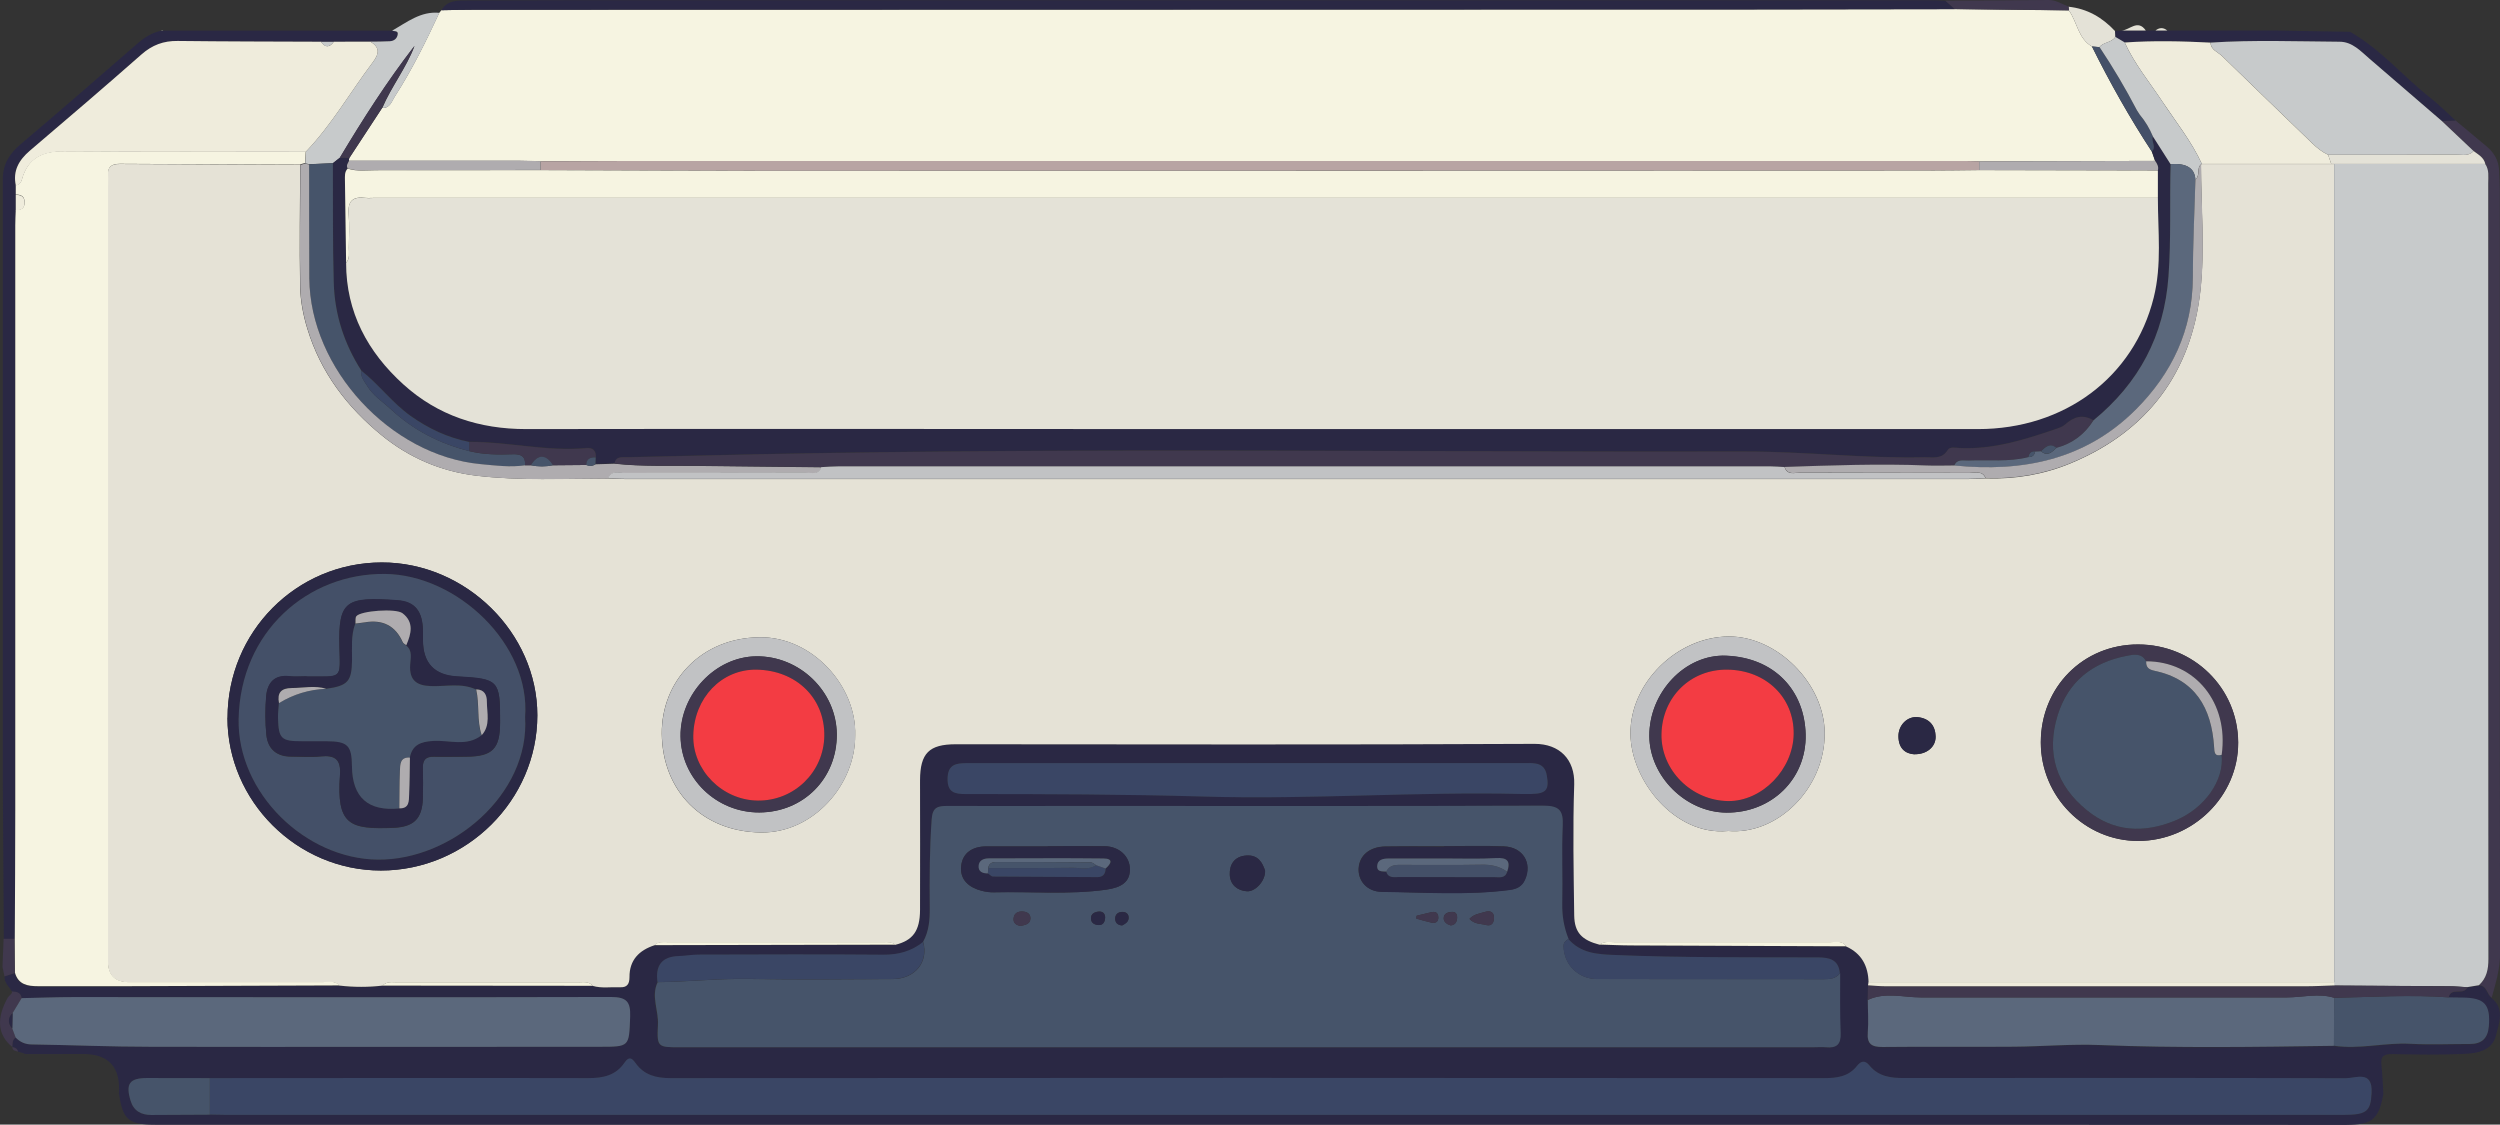 <?xml version="1.0" encoding="UTF-8"?>
<svg id="Calque_2" data-name="Calque 2" xmlns="http://www.w3.org/2000/svg" viewBox="0 0 257 115.61">
  <rect x="0" y="0" width="257" height="115.61" fill="#333333" stroke="none"/>
  <g id="Calque_1-2" data-name="Calque 1">
    <g>
      <path d="m45.16,1.32c.07-.09.14-.18.21-.27,1.16-.02,2.32-.05,3.49-.05,43.82-.01,87.64-.02,131.46-.03,6.87,0,13.74-.02,20.61-.03,3.92.04,7.83.09,11.75.13.86,1.19.94,2.88,2.37,3.71,1.85,3.72,3.88,7.33,6.16,10.81.11.32.22.63.33.95-6.03.02-12.06.04-18.09.05-.48-.01-.95-.04-1.43-.04-45.81,0-91.62,0-137.43,0-3.01,0-6.03.03-9.04.04-.73-.02-1.47-.06-2.2-.06-5.82,0-11.65,0-17.47,0-.02-.1,0-.2.03-.29,1.12-1.71,2.25-3.42,3.37-5.14.82.03.97-.67,1.3-1.18,1.77-2.74,3.2-5.65,4.57-8.6Z" style="fill: #f6f4e1; stroke-width: 0px;"/>
      <path d="m2.52,108.31c-.23-.07-.45-.14-.68-.21-.06-.32-.3-.41-.58-.47,0,0,0,0,0,0,.03-.35-.02-.73.34-.96.46.47.98.7,1.68.71,4.06.05,8.13.23,12.19.24,15.38.03,30.76,0,46.14,0,3.13,0,3.05,0,3.16-3.07.06-1.58-.36-2.06-2-2.05-18.39.05-36.78.01-55.18.01-1.79,0-3.59.07-5.38.11-.07-.58-.49-.67-.97-.68-.3-.5-.8-.9-.78-1.55.35-.12.71-.23,1.06-.35.34,1.23,1.32,1.38,2.37,1.38,3.06,0,6.12.01,9.18,0,7.28-.02,14.56-.06,21.85-.08,1.47.17,2.95.17,4.42,0,7.2,0,14.39.01,21.59.02.92.27,1.86.09,2.79.14.73.03,1-.32.99-1.04-.01-1.76.98-2.77,2.58-3.28,8.25-.02,16.49-.03,24.74-.05,1.8-.45,2.53-1.41,2.55-3.59.03-4.44,0-8.88,0-13.33,0-2.78.92-3.71,3.68-3.7,19.83,0,39.66.06,59.49-.04,2.57-.01,4.16,1.6,4.08,4.16-.15,4.49-.05,8.99,0,13.48.02,1.76.77,2.54,2.61,3.01,1.11.03,2.22.08,3.32.09,7.34.04,14.69.06,22.03.09,1.59.72,2.27,2.01,2.3,3.7-.02.11-.04.22-.06.33-.01.5-.02.99-.03,1.49,0,1.11.09,2.22,0,3.32-.1,1.21.39,1.53,1.54,1.52,4.49-.06,8.98,0,13.46-.03,2.95-.02,5.91-.29,8.85-.17,8.02.33,16.04.2,24.06.08,2.63.4,5.22-.34,7.85-.2,2.04.11,4.1.01,6.15.02,1.21,0,1.83-.6,1.93-1.8.19-2.26-.42-2.95-2.7-2.97-.47,0-.95-.01-1.42-.02.2-1.14,1.57-.17,1.91-1.06.41-.07.81-.14,1.22-.2.8.05.8.92,1.29,1.29,1.37,1.12.76,2.57.45,3.82-.4,1.64-1.96,1.86-3.34,1.92-2.42.11-4.84.07-7.26.02-.86-.02-1.29.15-1.18,1.11.11.99.14,1.99.2,2.99-.49,2.62-1.12,3.15-3.81,3.18-.95.01-1.9,0-2.86,0-19.99,0-39.98-.02-59.97-.02-54.1,0-108.21,0-162.31,0-2.88,0-3.44-.5-3.83-3.24q.25-4.03-3.68-4.03c-1.89,0-3.78,0-5.67.01-.11,0-.23-.02-.34-.02Zm19.05,2.52c-2.16,0-4.32-.02-6.47-.01-1.79,0-2.2.59-1.68,2.32.32,1.07,1.09,1.49,2.15,1.48,2-.01,4-.02,6-.03.58.01,1.16.03,1.75.03,58.98,0,117.97,0,176.95,0,13.54,0,27.08,0,40.63,0,2.43,0,2.82-.37,2.91-2.28.12-2.35-1.62-1.48-2.65-1.49-15.13-.05-30.26-.04-45.39-.02-1.37,0-2.65-.15-3.58-1.29-.45-.56-.87-.49-1.28.04-.88,1.12-2.07,1.26-3.41,1.26-39.52-.02-79.03-.02-118.55,0-1.49,0-2.72-.3-3.6-1.54-.4-.56-.7-.71-1.15-.04-.9,1.32-2.2,1.58-3.74,1.58-12.96-.04-25.92-.01-38.88,0Zm167.58-10.78c-.13-1.41-1.1-1.62-2.26-1.63-6.97-.02-13.95.05-20.92-.25-1.81-.08-3.46-.19-4.73-1.64-.48-1.19-.68-2.41-.65-3.7.06-2.64-.07-5.29.05-7.93.07-1.57-.33-2.07-2-2.07-16.03.06-32.05.03-48.08.03-4.39,0-8.78.02-13.17,0-.97,0-1.53.11-1.62,1.33-.22,3.05-.22,6.09-.2,9.14.01,1.23-.08,2.41-.69,3.51-1.2.97-2.54,1.33-4.1,1.32-6.33-.06-12.65-.03-18.98-.01-.68,0-1.36.13-2.04.15-1.78.05-2.41,1-2.19,2.68-.7,1.46.1,2.91.03,4.37-.12,2.32-.03,2.32,2.28,2.32,38.8,0,77.59,0,116.39,0,.48,0,.96-.04,1.43,0,1.08.1,1.52-.31,1.48-1.44-.08-2.06-.04-4.12-.05-6.18Zm-60.87-21.61c-9.62,0-19.24,0-28.86,0-1.08,0-1.98.09-2.01,1.57-.03,1.45.72,1.61,1.89,1.61,8.18,0,16.36.01,24.55.26,10.82.32,21.64-.52,32.47-.27.37,0,.74,0,1.11,0,1.52-.02,1.85-.43,1.58-1.92-.23-1.3-1.21-1.26-2.19-1.26-9.51,0-19.03,0-28.54,0Z" style="fill: #2a2844; stroke-width: 0px;"/>
      <path d="m16.8,3.15c.86,0,1.72,0,2.58,0,3.8,0,7.59,0,11.39,0,.54,0,1.09,0,1.63,0,1.68,0,3.36,0,5.04,0,.96,0,1.91,0,2.87,0,.21.09.6,0,.58.34-.04.45-.36.73-.83.75-.66.03-1.32.03-1.99.04-1.26,0-2.51,0-3.77.01-.44,0-.87,0-1.31,0-4.91-.02-9.82-.01-14.73-.08-1.46-.02-2.63.42-3.73,1.39-3.79,3.33-7.63,6.62-11.47,9.89-1.14.97-1.77,2.07-1.44,3.59,0,.32,0,.63,0,.95,0,.53,0,1.06,0,1.59-.02.53-.05,1.06-.05,1.58,0,20.05,0,40.1,0,60.15,0,4.39-.03,8.78-.05,13.17-.38,0-.76,0-1.13,0-.03-5.39-.07-10.77-.1-16.16,0-11.23,0-22.45,0-33.68,0-.52,0-1.04,0-1.56,0-1.81,0-3.62,0-5.43,0-7.08,0-14.15,0-21.23-.02-1.53.66-2.65,1.84-3.64,4.06-3.43,8.06-6.93,12.08-10.41.69-.6,1.44-1.05,2.34-1.25,0,0,.14.03.14.03,0,0,.13-.04.13-.04Z" style="fill: #2a2844; stroke-width: 0px;"/>
      <path d="m200.94.94c-6.87.01-13.74.03-20.61.03-43.82.01-87.64.02-131.46.03-1.16,0-2.32.03-3.49.05.65-1.1,1.76-.99,2.78-1,6.35-.03,12.69-.03,19.04-.03,43.73,0,87.47,0,131.2.01.53,0,1.06.03,1.58.05.32.29.64.57.96.86Z" style="fill: #2a2844; stroke-width: 0px;"/>
      <path d="m256.14,102.56c-.49-.37-.48-1.23-1.29-1.29.81-.73.98-1.65.98-2.71-.02-26.57-.02-53.14-.02-79.72,0-.68.11-1.38-.31-2-.15-.67-.73-.96-1.21-1.33-1.09-1.03-2.17-2.05-3.26-3.08.46-.02.93-.03,1.39-.05,1.09.91,2.19,1.81,3.27,2.73.76.65,1.19,1.46,1.22,2.48.02.63.07,1.27.07,1.9,0,26.17-.02,52.34.03,78.51,0,1.62-.45,3.06-.86,4.55Z" style="fill: #40384e; stroke-width: 0px;"/>
      <path d="m38.07,4.28c.66-.01,1.32,0,1.99-.04.47-.02.79-.3.83-.75.03-.34-.36-.26-.58-.34,1.53-.86,2.94-2.02,4.86-1.83-1.37,2.95-2.81,5.86-4.57,8.6-.33.52-.48,1.21-1.3,1.18.94-2.21,2.46-4.1,3.32-6.38-2.83,3.66-5.31,7.54-7.68,11.5-.23.18-.47.37-.7.55-.82.04-1.63.07-2.45.11l-.41-.09c.02-.4.05-.8.07-1.2,2.67-2.79,4.58-6.15,6.89-9.21.67-.88.7-1.51-.26-2.1Z" style="fill: #c7cacb; stroke-width: 0px;"/>
      <path d="m252.41,12.39c-.46.02-.93.03-1.39.05-2.47-2.13-4.95-4.26-7.42-6.39-.92-.79-1.79-1.75-3.09-1.76-4.42-.03-8.85-.21-13.27.09-2.94-.15-5.88-.22-8.82-.01-.32-.19-.64-.38-.96-.57l-.03-.61c.22-.02.44-.03.66-.05.84,0,1.67,0,2.51,0,.33,0,.66,0,.99,0,.41,0,.82,0,1.22,0,.44,0,.88,0,1.32,0,2.63,0,5.26,0,7.89,0,.65,0,1.3,0,1.95,0,2.54.04,5.07.08,7.61.13,3.16,1.78,5.46,4.59,8.27,6.8.91.71,1.72,1.54,2.58,2.32Z" style="fill: #2a2844; stroke-width: 0px;"/>
      <path d="m217.42,3.19c.01.2.02.41.03.61-.38.61-1.21.51-1.63,1.05-.26-.02-.52-.05-.77-.07-1.43-.82-1.51-2.52-2.37-3.71-.01-.13-.02-.26-.04-.38,1.92.2,3.48,1.1,4.78,2.5Z" style="fill: #e4e2d7; stroke-width: 0px;"/>
      <path d="m212.65.68c.01.13.02.26.04.38-3.92-.04-7.83-.09-11.75-.13-.32-.29-.64-.57-.96-.86,3.53-.02,7.07-.02,10.6-.07.8-.01,1.39.43,2.07.68Z" style="fill: #40384e; stroke-width: 0px;"/>
      <path d="m1.25,101.93c.47.01.9.1.97.68-.31.51-.62,1.03-.93,1.54-.5.52-.49,1.05-.03,1.58.12.31.24.63.35.94-.37.23-.31.61-.34.96-1.52-1.23-1.67-2.94-.46-5.1.15-.16.3-.31.44-.47,0,0-.05-.07-.05-.07l.06-.07Z" style="fill: #40384e; stroke-width: 0px;"/>
      <path d="m.26,99.37c.04-.95.08-1.91.11-2.86.38,0,.76,0,1.13,0,0,1.17.01,2.34.02,3.51-.35.12-.71.23-1.06.35-.07-.33-.14-.67-.21-1Z" style="fill: #40384e; stroke-width: 0px;"/>
      <path d="m220.59,3.14c-.84,0-1.67,0-2.51,0,.84-.02,1.67-1.22,2.51,0Z" style="fill: #e4e2d7; stroke-width: 0px;"/>
      <path d="m222.8,3.14c-.41,0-.82,0-1.22,0,.41-.33.82-.33,1.22,0Z" style="fill: #e4e2d7; stroke-width: 0px;"/>
      <path d="m1.27,107.64c.27.05.52.15.58.47-.24-.1-.58-.07-.58-.47Z" style="fill: #40384e; stroke-width: 0px;"/>
      <path d="m16.8,3.15s-.13.04-.13.04c0,0-.14-.03-.14-.03.09,0,.18,0,.27-.01Z" style="fill: #c7cacb; stroke-width: 0px;"/>
      <path d="m1.25,102.06c-.15.16-.3.31-.44.47.15-.16.3-.31.44-.47Z" style="fill: #2a2844; stroke-width: 0px;"/>
      <path d="m2.52,108.31c.11,0,.23.02.34.02-.11,0-.23-.02-.34-.02Z" style="fill: #b8a4a3; stroke-width: 0px;"/>
      <path d="m34.22,16.77c.23-.18.47-.37.7-.55.33,0,.66,0,.99.01-.04.1-.05.19-.03.29-.11.26-.34.49-.15.8-.33.34-.29.78-.28,1.19.03,2.83.08,5.66.12,8.49,0,5.08,2.23,9.17,5.88,12.49,3.55,3.22,7.82,4.61,12.63,4.6,22.79-.03,45.58,0,68.36,0,26.96,0,53.93,0,80.89,0,8.88,0,16.02-5.32,18.06-13.51.84-3.38.42-6.83.43-10.26,0-.94,0-1.88,0-2.83.1-.38-.07-.69-.28-.98-.11-.32-.22-.63-.33-.95.51-.49-.11-1.05.11-1.55.6.95,1.21,1.89,1.81,2.84-.11,3.84.06,7.69-.22,11.54-.44,6.1-3.03,10.97-7.71,14.8-1.1-.66-2.03-.35-2.92.45-.26.24-.65.35-.99.47-3.2,1.09-6.41,2.1-9.86,1.93-.41-.02-.98-.16-1.2.21-.61,1-1.55.72-2.4.74-6.18.14-12.33-.6-18.49-.59-33.61.07-67.23-.41-100.84.27-4.69.09-9.39.21-14.08.32-.51.01-1.11-.11-1.24.64-.65.02-1.3.04-1.95.06,0-.24.02-.47.03-.71.03-.66-.29-1.01-.95-.94-4.05.38-8.03-.65-12.06-.64-2.2-.43-4.16-1.36-5.99-2.65-1.91-1.35-3.28-3.25-5.1-4.68-1.76-2.76-2.75-5.78-2.84-9.04-.11-4.1-.06-8.2-.09-12.3Z" style="fill: #2a2844; stroke-width: 0px;"/>
      <path d="m55.56,16.59c3.01-.01,6.03-.04,9.04-.04,45.81,0,91.62,0,137.43,0,.48,0,.95.02,1.43.04,0,.3,0,.59,0,.89-1.8.02-3.6.05-5.39.05-39.83,0-79.67.02-119.5.02-7.67,0-15.34-.05-23.01-.07,0-.29,0-.59,0-.88Z" style="fill: #b8a4a3; stroke-width: 0px;"/>
      <path d="m55.56,16.59c0,.29,0,.59,0,.88-5.62,0-11.23.02-16.85.01-.99,0-2,.15-2.97-.17-.19-.31.04-.54.15-.8,5.82,0,11.65,0,17.47,0,.73,0,1.47.04,2.2.06Z" style="fill: #afacaf; stroke-width: 0px;"/>
      <path d="m203.46,17.48c0-.3,0-.59,0-.89,6.03-.02,12.06-.04,18.09-.05.21.29.38.6.28.98-6.12-.01-12.25-.03-18.37-.04Z" style="fill: #afacaf; stroke-width: 0px;"/>
      <path d="m35.91,16.23c-.33,0-.66,0-.99-.01,2.37-3.96,4.85-7.85,7.68-11.5-.86,2.27-2.38,4.17-3.32,6.38-1.12,1.71-2.25,3.42-3.37,5.14Z" style="fill: #40384e; stroke-width: 0px;"/>
      <path d="m221.32,14.03c-.21.51.4,1.07-.11,1.55-2.28-3.47-4.31-7.09-6.16-10.81.26.02.52.05.77.07,1.4,2.09,2.68,4.25,3.84,6.49.1.15.2.3.29.45.57.68,1.03,1.43,1.36,2.25Z" style="fill: #445068; stroke-width: 0px;"/>
      <path d="m39.34,101.32c-1.47.17-2.95.17-4.42,0-.52-.53-1.19-.34-1.81-.34-6.61-.01-13.22,0-19.84,0q-2.18,0-2.18-2.14c0-26.55,0-53.11,0-79.66,0-.37.02-.74,0-1.11-.06-.88.33-1.22,1.21-1.21,6.19.04,12.38.05,18.56.08-.02,4.17-.09,8.34-.01,12.51.03,1.45.3,2.91.74,4.34,1.37,4.51,4.1,8.08,7.68,10.99,2.79,2.27,6.05,3.67,9.63,4.11,4.51.55,9.06.3,13.59.3.63.02,1.27.06,1.9.06,45.94,0,91.88,0,137.83,0,.63,0,1.27-.04,1.9-.07,3.04.1,6-.4,8.79-1.57,7.89-3.29,12.37-9.34,13.29-17.73.47-4.27.07-8.64.06-12.97l.08-.04c4.43,0,8.86,0,13.3,0,.1,0,.21,0,.31,0,0,28.04,0,56.08,0,84.13-15.95,0-31.91,0-47.86,0-.04-1.69-.71-2.98-2.3-3.7-.4-.62-1.03-.43-1.58-.43-7.42-.01-14.83,0-22.25,0-.52,0-1.06-.11-1.52.25-1.83-.48-2.58-1.25-2.61-3.01-.06-4.49-.15-8.99,0-13.48.08-2.56-1.51-4.17-4.08-4.16-19.83.1-39.66.05-59.49.04-2.75,0-3.67.92-3.68,3.7,0,4.44.02,8.88,0,13.33-.01,2.17-.74,3.14-2.55,3.59-.36-.3-.79-.26-1.21-.26-7.39,0-14.79,0-22.18,0-.47,0-.96-.08-1.35.3-1.6.52-2.59,1.53-2.58,3.28,0,.73-.26,1.08-.99,1.04-.93-.04-1.87.13-2.79-.14-.4-.49-.96-.36-1.47-.36-6.21,0-12.42,0-18.64,0-.51,0-1.07-.12-1.48.34Zm-15.96-27.53c0,8.57,7.15,15.69,15.77,15.7,8.8,0,16.09-7.23,16.09-15.96,0-8.48-7.37-15.72-16-15.71-8.78.01-15.84,7.12-15.85,15.97Zm64.53,1.78c.15-5.03-4.4-10.12-9.82-10.06-6.06.07-10.11,4.56-10.06,9.92.06,5.84,4.13,10.08,10.21,10.15,5.35.06,9.71-4.9,9.67-10.01Zm89.69,9.85c5.06.48,10-4.32,9.98-10.06-.02-5.08-4.89-9.96-9.87-9.93-5.32.03-10.15,4.79-10.1,10.01.05,4.83,4.59,10.49,9.99,9.99Zm32.19-9.1c0,5.57,4.52,10.14,10.02,10.13,5.63-.01,10.3-4.62,10.27-10.13-.03-5.6-4.58-10.06-10.28-10.07-5.64-.01-10.01,4.38-10.01,10.07Zm-12.98,1.22c1.28.02,2.19-.78,2.17-1.81-.02-1.16-.68-1.87-1.82-2-1.08-.12-2.01.82-2,1.95,0,1.22.68,1.81,1.65,1.87Z" style="fill: #e5e2d6; stroke-width: 0px;"/>
      <path d="m94.89,96.83c.61-1.1.7-2.27.69-3.51-.03-3.05-.02-6.09.2-9.14.09-1.22.65-1.33,1.62-1.33,4.39.02,8.78,0,13.17,0,16.03,0,32.05.03,48.08-.03,1.66,0,2.07.5,2,2.07-.12,2.64.01,5.29-.05,7.93-.03,1.3.17,2.51.65,3.7-.28.16-.52.35-.51.73.02,1.89,1.49,3.39,3.44,3.39,7.76.02,15.53,0,23.29.02.66,0,1.26-.05,1.7-.62,0,2.06-.03,4.12.05,6.18.04,1.13-.4,1.54-1.48,1.44-.47-.04-.95,0-1.43,0-38.8,0-77.59,0-116.39,0-2.31,0-2.4,0-2.28-2.32.08-1.47-.73-2.92-.03-4.37,3.16-.04,6.3-.39,9.46-.33,4.9.09,9.81.04,14.72.01,2.29-.01,3.69-1.77,3.12-3.81Zm53.55-9.84h0c-2.01,0-4.01-.01-6.02.02-1.62.02-2.68.92-2.76,2.24-.08,1.26.84,2.41,2.38,2.42,4.37.05,8.75.37,13.11-.19.74-.09,1.29-.33,1.61-1.06.77-1.71-.21-3.35-2.16-3.42-2.05-.08-4.12-.02-6.17-.02Zm-40.73,0v.02c-2.11,0-4.22,0-6.33,0-1.39,0-2.44.65-2.58,2.04-.14,1.4.82,2.2,2.13,2.53.4.1.83.17,1.25.15,3.84-.09,7.69.26,11.52-.27,1.63-.23,2.45-.83,2.45-2.09,0-1.32-1.09-2.36-2.59-2.38-1.95-.03-3.9,0-5.85,0Zm22.34,2.51c-.28-.83-.71-1.63-1.91-1.55-1.26.08-1.77.94-1.72,2.01.05.96.75,1.61,1.77,1.67.88.05,1.91-1.09,1.86-2.12Zm21.01,4.96c.52.57,1.15.48,1.69.63.62.17.86-.28.83-.82-.03-.58-.48-.67-.91-.53-.53.17-1.14.21-1.61.72Zm-46.14.73c.44-.11.98-.17,1.01-.76.02-.49-.36-.72-.83-.73-.46-.02-.83.18-.9.66-.07.51.24.75.72.83Zm40.71-1.06c-.01.1-.02.2-.04.3.52.14,1.04.3,1.57.42.43.09.72-.1.7-.57-.02-.49-.33-.6-.75-.5-.5.11-.99.24-1.48.36Zm-32.02.18c-.01-.42-.25-.65-.7-.6-.39.04-.74.22-.76.65-.02.53.39.72.83.73.44,0,.61-.34.63-.78Zm1.75.82c.33-.18.71-.39.66-.89-.04-.36-.34-.51-.68-.5-.4.02-.7.25-.7.68,0,.4.22.68.72.71Zm33.77,0c.45-.04.63-.34.66-.73.03-.33-.08-.67-.48-.66-.42,0-.9.14-.9.66,0,.37.34.62.72.73Z" style="fill: #46546a; stroke-width: 0px;"/>
      <path d="m239.95,100.98c0-28.04,0-56.08,0-84.13,5.18,0,10.35,0,15.53,0,.43.62.31,1.32.31,2,0,26.57,0,53.14.02,79.72,0,1.06-.17,1.98-.98,2.71-.41.07-.81.14-1.22.2-.63-.04-1.25-.1-1.88-.1-3.93-.03-7.86-.05-11.79-.07,0-.11-.01-.21-.02-.32Z" style="fill: #c7cacb; stroke-width: 0px;"/>
      <path d="m21.57,110.83c12.96,0,25.92-.03,38.88,0,1.54,0,2.84-.26,3.74-1.58.46-.67.75-.52,1.15.04.88,1.23,2.11,1.54,3.6,1.54,39.52-.03,79.03-.03,118.55,0,1.33,0,2.53-.14,3.41-1.26.41-.52.83-.6,1.28-.04.93,1.14,2.21,1.3,3.58,1.29,15.13-.01,30.26-.02,45.39.02,1.02,0,2.76-.86,2.65,1.49-.09,1.92-.49,2.28-2.91,2.28-13.54,0-27.08,0-40.63,0-58.98,0-117.97,0-176.95,0-.58,0-1.16-.02-1.74-.03,0-1.25,0-2.51,0-3.76Z" style="fill: #3a4665; stroke-width: 0px;"/>
      <path d="m30.88,16.92c-6.19-.02-12.38-.04-18.56-.08-.88,0-1.28.33-1.21,1.21.03.37,0,.74,0,1.11,0,26.55,0,53.11,0,79.66q0,2.14,2.18,2.14c6.61,0,13.22,0,19.84,0,.61,0,1.28-.19,1.81.34-7.28.03-14.56.06-21.85.08-3.06,0-6.12,0-9.18,0-1.05,0-2.02-.15-2.37-1.38,0-1.17-.01-2.34-.02-3.51.02-4.39.05-8.78.05-13.17,0-20.05,0-40.1,0-60.15,0-.53.03-1.06.05-1.58.54,0,.91-.16.91-.79,0-.63-.37-.8-.91-.8,0-.32,0-.63,0-.95.35-.07.54-.28.63-.62.61-2.25,2.19-2.91,4.37-2.89,8.27.05,16.54.02,24.81.02-.02.4-.05.8-.07,1.2-.16.04-.33.09-.49.13Z" style="fill: #f6f4e1; stroke-width: 0px;"/>
      <path d="m1.61,106.67c-.12-.31-.24-.63-.35-.94.01-.53.02-1.06.03-1.58.31-.51.62-1.03.93-1.54,1.79-.04,3.59-.11,5.38-.11,18.39,0,36.78.04,55.18-.01,1.64,0,2.06.48,2,2.05-.12,3.07-.03,3.07-3.16,3.07-15.38,0-30.76.03-46.14,0-4.06,0-8.13-.18-12.19-.24-.7,0-1.22-.24-1.68-.71Z" style="fill: #5b687c; stroke-width: 0px;"/>
      <path d="m239.92,107.51c-8.02.12-16.04.24-24.06-.08-2.94-.12-5.9.15-8.85.17-4.49.04-8.98-.02-13.46.03-1.16.01-1.64-.31-1.54-1.52.09-1.1,0-2.22,0-3.32,1.79-.84,3.64-.26,5.47-.26,12.53.01,25.07,0,37.6,0,1.63,0,3.26-.47,4.88.04,0,1.64-.02,3.28-.03,4.93Z" style="fill: #5b687c; stroke-width: 0px;"/>
      <path d="m128.28,78.44c9.51,0,19.03,0,28.54,0,.98,0,1.96-.05,2.19,1.26.27,1.49-.06,1.89-1.58,1.92-.37,0-.74,0-1.11,0-10.83-.25-21.65.59-32.47.27-8.18-.24-16.37-.26-24.55-.26-1.17,0-1.92-.16-1.89-1.61.03-1.48.93-1.57,2.01-1.57,9.62,0,19.24,0,28.86,0Z" style="fill: #3a4665; stroke-width: 0px;"/>
      <path d="m239.92,107.51c0-1.64.02-3.28.03-4.93,3.93-.09,7.85-.34,11.78-.05.47,0,.95.02,1.42.02,2.27.02,2.89.71,2.7,2.97-.1,1.21-.72,1.8-1.93,1.8-2.05,0-4.1.09-6.15-.02-2.63-.14-5.22.6-7.85.2Z" style="fill: #46546a; stroke-width: 0px;"/>
      <path d="m251.73,102.53c-3.93-.29-7.85-.03-11.78.05-1.62-.51-3.25-.04-4.88-.04-12.53,0-25.07,0-37.6,0-1.83,0-3.68-.58-5.47.26.01-.5.02-.99.03-1.49.63.03,1.26.1,1.89.1,14.35,0,28.7,0,43.05,0,1,0,2-.06,3-.09,3.93.02,7.86.04,11.79.07.63,0,1.25.07,1.88.1-.34.89-1.71-.08-1.91,1.06Z" style="fill: #40384e; stroke-width: 0px;"/>
      <path d="m94.89,96.83c.57,2.04-.83,3.8-3.12,3.81-4.91.03-9.81.08-14.72-.01-3.17-.06-6.31.3-9.46.33-.23-1.67.41-2.63,2.19-2.68.68-.02,1.36-.15,2.04-.15,6.33-.01,12.65-.05,18.98.01,1.56.01,2.9-.35,4.1-1.32Z" style="fill: #3a4665; stroke-width: 0px;"/>
      <path d="m189.15,100.05c-.44.56-1.04.62-1.7.62-7.76-.01-15.53,0-23.29-.02-1.94,0-3.42-1.5-3.44-3.39,0-.38.23-.56.51-.73,1.27,1.45,2.91,1.57,4.73,1.64,6.97.29,13.95.23,20.92.25,1.16,0,2.13.21,2.26,1.63Z" style="fill: #3a4665; stroke-width: 0px;"/>
      <path d="m21.57,110.83c0,1.25,0,2.51,0,3.76-2,0-4,.02-6,.03-1.06,0-1.83-.41-2.15-1.48-.52-1.73-.11-2.31,1.68-2.32,2.16,0,4.32,0,6.47.01Z" style="fill: #46546a; stroke-width: 0px;"/>
      <path d="m239.97,101.3c-1,.03-2,.09-3,.09-14.35,0-28.7.01-43.05,0-.63,0-1.26-.06-1.89-.1.02-.11.04-.22.06-.33,15.95,0,31.91,0,47.86,0,0,.11.01.21.02.32Z" style="fill: #efecdc; stroke-width: 0px;"/>
      <path d="m164.44,97.1c.46-.36,1.01-.25,1.52-.25,7.42,0,14.83,0,22.25,0,.55,0,1.18-.19,1.58.43-7.34-.03-14.69-.06-22.03-.09-1.11,0-2.22-.06-3.32-.09Z" style="fill: #f6f4e1; stroke-width: 0px;"/>
      <path d="m67.29,97.15c.38-.39.88-.3,1.35-.3,7.39,0,14.79,0,22.18,0,.42,0,.85-.05,1.21.26-8.25.02-16.49.03-24.74.05Z" style="fill: #f6f4e1; stroke-width: 0px;"/>
      <path d="m39.34,101.32c.41-.46.97-.34,1.48-.34,6.21,0,12.42,0,18.64,0,.51,0,1.07-.13,1.47.36-7.2,0-14.39-.01-21.59-.02Z" style="fill: #f6f4e1; stroke-width: 0px;"/>
      <path d="m31.44,15.59c-8.27,0-16.54.03-24.81-.02-2.18-.01-3.76.65-4.37,2.89-.09.34-.29.55-.63.62-.33-1.52.31-2.62,1.44-3.59,3.84-3.27,7.68-6.55,11.47-9.89,1.1-.97,2.27-1.41,3.73-1.39,4.91.06,9.82.06,14.73.08.43.62.87.62,1.31,0,1.26,0,2.51,0,3.77-.01.96.59.93,1.21.26,2.1-2.31,3.06-4.22,6.42-6.89,9.21Z" style="fill: #efecdc; stroke-width: 0px;"/>
      <path d="m1.62,20.03c.54,0,.91.17.91.8,0,.63-.37.8-.91.79,0-.53,0-1.06,0-1.59Z" style="fill: #efecdc; stroke-width: 0px;"/>
      <path d="m34.3,4.3c-.44.61-.88.62-1.31,0,.44,0,.87,0,1.31,0Z" style="fill: #c7cacb; stroke-width: 0px;"/>
      <path d="m227.24,4.38c4.42-.29,8.84-.12,13.27-.09,1.31,0,2.17.97,3.09,1.76,2.47,2.13,4.94,4.26,7.42,6.39,1.09,1.03,2.17,2.05,3.26,3.08-.5.58-1.18.37-1.79.37-4.39.02-8.77.02-13.16.02-.62-.29-1.15-.71-1.64-1.19-3.08-2.99-6.19-5.96-9.26-8.96-.43-.42-1.15-.62-1.18-1.38Z" style="fill: #c7cacb; stroke-width: 0px;"/>
      <path d="m239.33,15.91c4.39,0,8.77,0,13.16-.02.61,0,1.29.21,1.79-.37.48.37,1.06.65,1.21,1.33-5.18,0-10.35,0-15.53,0-.1,0-.21,0-.31,0-.11-.31-.21-.63-.32-.94Z" style="fill: #e4e2d7; stroke-width: 0px;"/>
      <path d="m34.22,16.77c.02,4.1-.03,8.2.09,12.3.09,3.25,1.07,6.28,2.84,9.04-.11.64.3,1.08.6,1.57.61,1.01,1.61,1.63,2.45,2.41,2.31,2.14,5.01,3.52,8.05,4.29,1.48.37,2.99.37,4.49.32.83-.03,1.31.23,1.24,1.14-1.53.23-3.05.02-4.58-.12-9.26-.87-17.53-9.82-17.6-19.09-.03-3.91-.02-7.83-.02-11.74.82-.04,1.63-.07,2.45-.11Z" style="fill: #46546a; stroke-width: 0px;"/>
      <path d="m31.78,16.88c0,3.91,0,7.83.02,11.74.07,9.27,8.34,18.22,17.6,19.09,1.53.14,3.05.35,4.58.12.2,0,.39,0,.59,0,.76.15,1.52.15,2.28,0l3.43-.03c.33.14.64.12.95-.07.65-.02,1.3-.04,1.95-.06,2.88.32,5.77.19,8.66.23,4.2.05,8.41.09,12.61.14-.3.87-1.04.57-1.62.57-6.17.02-12.35,0-18.52.03-.63,0-1.42-.33-1.8.56-4.53,0-9.08.25-13.59-.3-3.58-.44-6.84-1.84-9.63-4.11-3.58-2.91-6.31-6.49-7.68-10.99-.44-1.43-.71-2.89-.74-4.34-.08-4.17,0-8.34.01-12.51.16-.04.33-.09.49-.13.14.03.27.06.41.09Z" style="fill: #afacaf; stroke-width: 0px;"/>
      <path d="m239.33,15.91c.11.31.21.63.32.94-4.43,0-8.86,0-13.3,0-1.06-2.31-2.64-4.28-4.04-6.38-1.33-2.01-2.88-3.88-3.89-6.1,2.94-.21,5.88-.14,8.82.01.03.76.75.96,1.18,1.38,3.07,3,6.18,5.97,9.26,8.96.5.48,1.02.9,1.64,1.19Z" style="fill: #efecdc; stroke-width: 0px;"/>
      <path d="m218.42,4.37c1.01,2.22,2.56,4.09,3.89,6.1,1.39,2.1,2.98,4.07,4.04,6.38,0,0-.08.04-.08.04-.5.41-.06,1.17-.59,1.56q-.1-1.75-2.55-1.58c-.6-.95-1.21-1.89-1.81-2.84-.34-.82-.79-1.57-1.36-2.25-.1-.15-.2-.3-.29-.45-1.16-2.23-2.44-4.39-3.84-6.49.42-.54,1.25-.44,1.63-1.05.32.19.64.38.96.57Z" style="fill: #c7cacb; stroke-width: 0px;"/>
      <path d="m1.29,104.14c-.01.53-.02,1.06-.03,1.58-.46-.54-.46-1.07.03-1.58Z" style="fill: #2a2844; stroke-width: 0px;"/>
      <path d="m221.83,20.34c0,3.43.42,6.88-.43,10.26-2.04,8.19-9.18,13.51-18.06,13.51-26.96,0-53.93,0-80.89,0-22.79,0-45.58-.04-68.36,0-4.81,0-9.08-1.38-12.63-4.6-3.66-3.32-5.88-7.41-5.88-12.49.4-.45.28-1,.28-1.52.01-1.16.08-2.33-.02-3.49-.12-1.37.46-1.82,1.74-1.66.31.04.63,0,.95,0,61.1,0,122.2,0,183.3,0Z" style="fill: #e4e2d7; stroke-width: 0px;"/>
      <path d="m221.83,20.34c-61.1,0-122.2,0-183.3,0-.32,0-.64.03-.95,0-1.28-.16-1.85.29-1.74,1.66.1,1.16.03,2.33.02,3.49,0,.52.12,1.07-.28,1.52-.04-2.83-.09-5.66-.12-8.49,0-.41-.05-.85.28-1.19.97.32,1.98.17,2.97.17,5.62,0,11.23,0,16.85-.01,7.67.02,15.34.07,23.01.07,39.83,0,79.67,0,119.5-.02,1.8,0,3.6-.03,5.39-.05,6.12.01,12.25.03,18.37.04,0,.94,0,1.88,0,2.83Z" style="fill: #f6f4e1; stroke-width: 0px;"/>
      <path d="m84.44,48.02c-4.2-.05-8.41-.09-12.61-.14-2.89-.04-5.78.09-8.66-.23.13-.75.73-.63,1.24-.64,4.69-.11,9.39-.22,14.08-.32,33.61-.68,67.23-.2,100.84-.27,6.16-.01,12.32.73,18.49.59.86-.02,1.79.25,2.4-.74.23-.37.79-.23,1.2-.21,3.45.17,6.66-.84,9.86-1.93.35-.12.73-.24.99-.47.89-.8,1.82-1.11,2.92-.45-.9,1.44-2.17,2.39-3.81,2.83-.68-.56-1.13-.08-1.59.34l-.6.03c-.41-.02-.62.19-.69.57-2.02.53-4.08.26-6.12.35-.54.02-1.2-.21-1.51.52-.95,0-1.9.04-2.85,0-4.86-.2-9.72,0-14.58.15-.47-.02-.95-.07-1.42-.07-31.95,0-63.9,0-95.85,0-.58,0-1.16.05-1.74.08Z" style="fill: #40384e; stroke-width: 0px;"/>
      <path d="m211.4,46.04c1.64-.44,2.91-1.39,3.81-2.83,4.68-3.84,7.27-8.7,7.71-14.8.28-3.85.11-7.69.22-11.54q2.44-.17,2.55,1.58c-.09,3.37-.25,6.74-.27,10.11-.02,5.38-2.15,9.85-5.87,13.56-5.17,5.17-11.63,6.45-18.66,5.74.31-.73.97-.49,1.51-.52,2.04-.09,4.1.17,6.12-.35.4.01.62-.19.69-.57.2-.01.4-.02.6-.03.68.58,1.13.08,1.59-.34Z" style="fill: #5b687c; stroke-width: 0px;"/>
      <path d="m60.27,47.8c-1.14,0-2.29.02-3.43.03-.72-1.16-1.58-1.16-2.28,0-.2,0-.39,0-.59,0,.07-.91-.41-1.17-1.24-1.14-1.51.05-3.01.05-4.49-.32,0-.31,0-.63,0-.94,4.03-.02,8.01,1.02,12.06.64.66-.06.98.28.95.94-.55-.02-.96.14-.97.78Z" style="fill: #40384e; stroke-width: 0px;"/>
      <path d="m48.24,45.43c0,.31,0,.63,0,.94-3.04-.76-5.75-2.14-8.05-4.29-.84-.78-1.84-1.39-2.45-2.41-.3-.49-.71-.93-.6-1.57,1.82,1.43,3.19,3.33,5.1,4.68,1.83,1.29,3.79,2.22,5.99,2.65Z" style="fill: #3a4665; stroke-width: 0px;"/>
      <path d="m60.27,47.8c.01-.65.42-.8.97-.78,0,.24-.02.47-.03.71-.3.19-.62.22-.95.07Z" style="fill: #46546a; stroke-width: 0px;"/>
      <path d="m219.67,11.33c.1.15.2.3.29.45-.1-.15-.2-.3-.29-.45Z" style="fill: #2a2844; stroke-width: 0px;"/>
      <path d="m84.44,48.02c.58-.03,1.16-.08,1.74-.08,31.95,0,63.9,0,95.85,0,.47,0,.95.05,1.42.07.28.88,1.03.58,1.61.58,5.8.02,11.61,0,17.41.03.59,0,1.31-.27,1.65.54-.63.02-1.27.07-1.9.07-45.94,0-91.88,0-137.83,0-.63,0-1.27-.04-1.9-.06.38-.89,1.17-.55,1.8-.56,6.17-.02,12.35,0,18.52-.03.57,0,1.32.3,1.62-.57Z" style="fill: #c1c2c4; stroke-width: 0px;"/>
      <path d="m23.39,73.79c0-8.84,7.07-15.95,15.85-15.97,8.63-.01,16,7.23,16,15.71,0,8.73-7.29,15.96-16.09,15.96-8.62,0-15.77-7.13-15.77-15.7Zm30.6-.08c.58-7.48-7-14.63-14.41-14.71-7.95-.08-14.86,5.94-15.04,14.91-.15,7.58,6.83,14.4,14.32,14.46,7.58.07,15.64-6.71,15.13-14.66Z" style="fill: #2a2844; stroke-width: 0px;"/>
      <path d="m87.92,75.57c.04,5.11-4.32,10.07-9.67,10.01-6.07-.07-10.15-4.31-10.21-10.15-.05-5.36,4-9.86,10.06-9.92,5.42-.06,9.97,5.03,9.82,10.06Zm-9.86,7.95c4.55-.02,8-3.5,7.97-8.04-.03-4.4-3.83-8.07-8.29-8.01-4.19.05-7.82,3.9-7.77,8.22.05,4.33,3.69,7.85,8.1,7.83Z" style="fill: #c1c2c4; stroke-width: 0px;"/>
      <path d="m177.6,85.43c-5.4.5-9.95-5.16-9.99-9.99-.05-5.22,4.78-9.97,10.1-10.01,4.98-.03,9.84,4.85,9.87,9.93.03,5.74-4.92,10.54-9.98,10.06Zm-.13-1.89c4.63.04,8.25-3.45,8.15-8.03-.1-4.5-3.18-7.9-8.18-8.1-4.23-.17-7.91,3.79-7.89,8.25.02,4.15,3.74,7.85,7.92,7.88Z" style="fill: #c1c2c4; stroke-width: 0px;"/>
      <path d="m209.8,76.32c0-5.69,4.36-10.08,10.01-10.07,5.7.01,10.25,4.46,10.28,10.07.03,5.51-4.64,10.11-10.27,10.13-5.5.01-10.02-4.55-10.02-10.13Zm18.58,1.27c.75-5.34-2.71-9.62-7.76-9.61-.45-.86-1.24-.71-1.95-.57-3.55.68-6.08,2.64-7.15,6.14-1.19,3.89-.13,7.19,3.02,9.75,2.77,2.25,5.86,2.37,9.06,1.06,3.04-1.25,5.07-4.17,4.78-6.76Z" style="fill: #40384e; stroke-width: 0px;"/>
      <path d="m204.13,49.15c-.34-.81-1.07-.54-1.65-.54-5.8-.02-11.61,0-17.41-.03-.57,0-1.32.3-1.61-.58,4.86-.16,9.72-.35,14.58-.15.95.04,1.9,0,2.85,0,7.03.71,13.48-.57,18.66-5.74,3.71-3.71,5.85-8.18,5.87-13.56.01-3.37.17-6.74.27-10.11.54-.39.09-1.15.59-1.56,0,4.33.41,8.69-.06,12.97-.93,8.39-5.4,14.44-13.29,17.73-2.8,1.17-5.75,1.67-8.79,1.57Z" style="fill: #afacaf; stroke-width: 0px;"/>
      <path d="m196.81,77.54c-.98-.06-1.65-.64-1.65-1.87,0-1.13.92-2.07,2-1.95,1.15.13,1.8.84,1.82,2,.02,1.04-.89,1.83-2.17,1.81Z" style="fill: #2a2844; stroke-width: 0px;"/>
      <path d="m148.45,87c2.06,0,4.12-.06,6.17.02,1.95.07,2.93,1.72,2.16,3.42-.32.72-.87.96-1.61,1.06-4.36.56-8.74.24-13.11.19-1.54-.02-2.46-1.16-2.38-2.42.08-1.33,1.14-2.22,2.76-2.24,2-.03,4.01,0,6.02,0h0Zm-5.94,2.6c.22.7.81.56,1.31.56,3.27.01,6.54.02,9.81.01.5,0,1.1.15,1.32-.55.38-1.1.02-1.48-1.16-1.4-1.68.1-3.37.04-5.05.04-2,0-4,0-6,0-.55,0-1.13.11-1.16.79-.02.6.53.53.94.56Z" style="fill: #2a2844; stroke-width: 0px;"/>
      <path d="m107.72,86.99c1.95,0,3.9-.02,5.85,0,1.5.02,2.59,1.06,2.59,2.38,0,1.26-.83,1.87-2.45,2.09-3.83.53-7.68.17-11.52.27-.41.01-.84-.05-1.25-.15-1.31-.33-2.27-1.13-2.13-2.53.14-1.4,1.19-2.04,2.58-2.04,2.11,0,4.22,0,6.33,0v-.02Zm5.95,2.3c.57-.49.85-1.03-.22-1.04-3.94-.05-7.87-.02-11.81-.01-.52,0-.98.2-1.02.77-.04.61.42.78.95.78.17.11.34.32.52.32,3.57.03,7.15.04,10.72.06.61,0,.84-.33.86-.88Z" style="fill: #2a2844; stroke-width: 0px;"/>
      <path d="m130.05,89.5c.05,1.02-.98,2.17-1.86,2.12-1.02-.06-1.72-.71-1.77-1.67-.05-1.07.47-1.93,1.72-2.01,1.19-.07,1.63.72,1.91,1.55Z" style="fill: #2a2844; stroke-width: 0px;"/>
      <path d="m151.06,94.46c.47-.5,1.08-.54,1.61-.72.43-.14.88-.05.91.53.03.54-.21.99-.83.82-.54-.15-1.17-.06-1.69-.63Z" style="fill: #40384e; stroke-width: 0px;"/>
      <path d="m104.92,95.19c-.49-.08-.8-.33-.72-.83.07-.49.44-.68.9-.66.47.02.85.24.83.73-.03.59-.56.66-1.01.76Z" style="fill: #40384e; stroke-width: 0px;"/>
      <path d="m145.63,94.14c.49-.12.99-.25,1.48-.36.42-.1.73.02.75.5.02.47-.26.66-.7.57-.53-.11-1.05-.27-1.57-.42.01-.1.02-.2.04-.3Z" style="fill: #40384e; stroke-width: 0px;"/>
      <path d="m113.61,94.32c-.02.44-.19.78-.63.78-.44,0-.85-.2-.83-.73.02-.43.37-.61.76-.65.44-.05.68.18.7.6Z" style="fill: #2a2844; stroke-width: 0px;"/>
      <path d="m115.36,95.14c-.5-.03-.72-.3-.72-.71,0-.43.29-.66.7-.68.33-.02.64.14.68.5.06.5-.32.71-.66.89Z" style="fill: #2a2844; stroke-width: 0px;"/>
      <path d="m149.13,95.14c-.38-.11-.72-.36-.72-.73,0-.52.47-.65.9-.66.4,0,.51.32.48.66-.03.39-.21.7-.66.73Z" style="fill: #40384e; stroke-width: 0px;"/>
      <path d="m54.57,47.83c.7-1.17,1.56-1.17,2.28,0-.76.16-1.52.16-2.28,0Z" style="fill: #46546a; stroke-width: 0px;"/>
      <path d="m211.4,46.04c-.46.42-.91.92-1.59.34.47-.42.92-.9,1.59-.34Z" style="fill: #46546a; stroke-width: 0px;"/>
      <path d="m209.21,46.41c-.07.38-.29.59-.69.57.07-.39.28-.6.69-.57Z" style="fill: #46546a; stroke-width: 0px;"/>
      <path d="m53.98,73.71c.51,7.96-7.56,14.73-15.13,14.66-7.48-.07-14.47-6.88-14.32-14.46.18-8.97,7.1-14.99,15.04-14.91,7.41.07,14.99,7.23,14.41,14.71Zm-22.47-4.17c-.58,0-1.17.05-1.74-.01-1.57-.18-2.29.7-2.41,2.07-.11,1.31-.11,2.65.02,3.95.15,1.46,1.06,2.25,2.58,2.24,1,0,2.02.09,3.01-.02,1.49-.15,2.09.33,1.98,1.91-.38,5.18,1.02,5.6,5.48,5.43,2.08-.08,2.97-.91,3.04-3.01.03-1.06.03-2.12,0-3.17-.02-.81.32-1.15,1.13-1.13,1.11.03,2.22,0,3.33,0,2.7-.02,3.47-.8,3.48-3.52.02-4.34-.13-4.49-4.41-4.73q-3.52-.19-3.52-3.74c0-.32,0-.63,0-.95-.04-1.95-.76-3-2.62-3.14-5.28-.38-6.09.02-5.97,4.78.09,3.45.32,3.04-3.38,3.06Z" style="fill: #445068; stroke-width: 0px;"/>
      <path d="m78.05,83.52c-4.41.02-8.05-3.5-8.1-7.83-.05-4.33,3.58-8.17,7.77-8.22,4.47-.06,8.26,3.61,8.29,8.01.03,4.54-3.42,8.02-7.97,8.04Zm-.28-14.68c-3.59-.06-6.42,2.88-6.5,6.77-.08,3.57,2.98,6.65,6.63,6.69,3.74.04,6.79-2.93,6.84-6.66.05-3.87-2.87-6.73-6.97-6.8Z" style="fill: #40384e; stroke-width: 0px;"/>
      <path d="m177.47,83.53c-4.18-.03-7.9-3.73-7.92-7.88-.02-4.46,3.66-8.41,7.89-8.25,5,.2,8.08,3.59,8.18,8.1.1,4.58-3.51,8.07-8.15,8.03Zm.12-14.69c-3.79-.06-6.72,2.8-6.79,6.64-.07,3.69,3.07,6.84,6.87,6.87,3.47.04,6.67-3.25,6.72-6.9.05-3.75-2.83-6.55-6.79-6.61Z" style="fill: #40384e; stroke-width: 0px;"/>
      <path d="m228.38,77.6c.3,2.59-1.73,5.51-4.78,6.76-3.2,1.31-6.29,1.19-9.06-1.06-3.15-2.55-4.21-5.86-3.02-9.75,1.08-3.5,3.6-5.46,7.15-6.14.71-.14,1.5-.29,1.95.57-.04.57.22.84.79.96,4.26.88,5.94,3.82,6.19,7.86.03.52.03,1,.77.8Z" style="fill: #46546a; stroke-width: 0px;"/>
      <path d="m228.38,77.6c-.74.2-.74-.28-.77-.8-.26-4.04-1.94-6.98-6.19-7.86-.57-.12-.83-.39-.79-.96,5.05,0,8.51,4.28,7.76,9.61Z" style="fill: #afacaf; stroke-width: 0px;"/>
      <path d="m154.94,89.62c-.22.71-.81.55-1.32.55-3.27,0-6.54,0-9.81-.01-.5,0-1.1.14-1.31-.56.38-.78,1.1-.69,1.77-.69,2.67,0,5.35.03,8.02-.02.98-.02,1.85.15,2.64.73Z" style="fill: #445068; stroke-width: 0px;"/>
      <path d="m154.94,89.62c-.79-.58-1.66-.75-2.64-.73-2.67.05-5.35.02-8.02.02-.68,0-1.4-.09-1.77.69-.41-.03-.96.05-.94-.56.03-.68.61-.78,1.16-.79,2,0,4,0,6,0,1.69,0,3.38.06,5.05-.04,1.18-.07,1.53.31,1.16,1.4Z" style="fill: #5b687c; stroke-width: 0px;"/>
      <path d="m113.66,89.29c-.02.55-.26.88-.86.88-3.57-.02-7.15-.03-10.72-.06-.17,0-.34-.21-.52-.32.01-.18.02-.37.04-.55,2.88,0,5.75.01,8.63-.03.81-.01,1.68.25,2.44-.27.33.12.66.23.99.35Z" style="fill: #3a4665; stroke-width: 0px;"/>
      <path d="m113.66,89.29c-.33-.12-.66-.23-.99-.35-.18-.1-.36-.29-.54-.29-3.26-.02-6.51-.03-9.77-.03-.42,0-.71.17-.77.62-.01.18-.02.37-.04.55-.53,0-.99-.17-.95-.78.04-.56.49-.76,1.02-.77,3.94,0,7.87-.04,11.81.01,1.07.01.79.55.22,1.04Z" style="fill: #5b687c; stroke-width: 0px;"/>
      <path d="m31.51,69.53c3.7-.02,3.48.39,3.38-3.06-.13-4.76.69-5.15,5.97-4.78,1.86.13,2.58,1.19,2.62,3.14,0,.32,0,.63,0,.95q0,3.55,3.52,3.74c4.29.24,4.43.39,4.41,4.73,0,2.72-.78,3.5-3.48,3.52-1.11,0-2.22.03-3.33,0-.81-.02-1.15.33-1.13,1.13.02,1.06.03,2.12,0,3.17-.07,2.11-.96,2.93-3.04,3.01-4.46.17-5.86-.25-5.48-5.43.12-1.58-.49-2.07-1.98-1.91-.99.1-2.01.01-3.01.02-1.52,0-2.43-.78-2.58-2.24-.13-1.31-.13-2.65-.02-3.95.12-1.38.83-2.25,2.41-2.07.57.07,1.16.01,1.74.01Zm10.24-3.21c.52-1.17.82-2.35-.39-3.28-.68-.52-4.29-.24-4.74.3-.14.17-.07.5-.1.76-.45,1.2-.32,2.46-.33,3.7-.03,2.23-.42,2.68-2.66,2.99-1.17-.37-2.36-.09-3.54-.08-1.1,0-1.51.49-1.32,1.55-.03.53-.1,1.05-.09,1.58.06,2.08.34,2.34,2.43,2.34.85,0,1.69,0,2.54,0,2.2,0,2.62.42,2.63,2.56q.04,4.82,4.86,4.35c1.05.03.98-.77,1.01-1.43.06-1.26.06-2.53.08-3.79.25-1.34,1.15-1.63,2.39-1.72,1.66-.11,3.45.62,4.98-.58.94-1.03.53-2.29.53-3.46,0-.65-.26-1.26-1.1-1.25-1.52-.71-3.13-.28-4.69-.35-1.43-.06-2.15-.61-2.08-2.13.03-.69.31-1.5-.43-2.06Z" style="fill: #2a2844; stroke-width: 0px;"/>
      <path d="m77.77,68.84c4.09.07,7.02,2.92,6.97,6.8-.05,3.73-3.1,6.7-6.84,6.66-3.65-.04-6.71-3.12-6.63-6.69.08-3.88,2.91-6.82,6.5-6.77Z" style="fill: #f33c43; stroke-width: 0px;"/>
      <path d="m177.6,68.84c3.96.06,6.84,2.87,6.79,6.61-.05,3.65-3.25,6.93-6.72,6.9-3.79-.04-6.93-3.18-6.87-6.87.07-3.84,3-6.7,6.79-6.64Z" style="fill: #f33c43; stroke-width: 0px;"/>
      <path d="m101.6,89.24c.06-.45.35-.62.77-.62,3.26,0,6.51,0,9.77.03.18,0,.36.19.54.29-.76.53-1.63.26-2.44.27-2.88.04-5.75.02-8.63.03Z" style="fill: #46546a; stroke-width: 0px;"/>
      <path d="m33.53,70.81c2.24-.31,2.64-.76,2.66-2.99.01-1.24-.12-2.5.33-3.7.31-.04.63-.06.94-.12q2.81-.49,3.92,2.03c.06.13.23.2.35.31.73.56.46,1.37.43,2.06-.07,1.52.65,2.07,2.08,2.13,1.57.07,3.18-.36,4.69.35.36,1.55.05,3.18.57,4.71-1.54,1.2-3.32.47-4.98.58-1.24.08-2.14.38-2.39,1.72-1.05-.09-1,.72-1.03,1.36-.07,1.29-.05,2.58-.06,3.86q-4.81.47-4.86-4.35c-.02-2.14-.44-2.55-2.63-2.56-.85,0-1.69,0-2.54,0-2.09,0-2.37-.26-2.43-2.34-.02-.52.06-1.05.09-1.58,1.49-.91,3.11-1.4,4.85-1.47Z" style="fill: #46546a; stroke-width: 0px;"/>
      <path d="m41.75,66.32c-.12-.1-.3-.18-.35-.31q-1.12-2.52-3.92-2.03c-.31.05-.63.08-.94.12.03-.26-.04-.59.1-.76.44-.55,4.05-.83,4.74-.3,1.2.92.9,2.11.39,3.28Z" style="fill: #afacaf; stroke-width: 0px;"/>
      <path d="m41.05,83.1c.02-1.29,0-2.58.06-3.86.03-.63-.01-1.44,1.03-1.36-.02,1.26-.02,2.53-.08,3.79-.03.66.04,1.46-1.01,1.43Z" style="fill: #afacaf; stroke-width: 0px;"/>
      <path d="m49.52,75.58c-.52-1.53-.21-3.16-.57-4.71.85,0,1.11.6,1.1,1.25,0,1.17.4,2.43-.53,3.46Z" style="fill: #afacaf; stroke-width: 0px;"/>
      <path d="m33.53,70.81c-1.74.07-3.36.56-4.85,1.47-.2-1.06.21-1.54,1.32-1.55,1.18,0,2.37-.29,3.54.08Z" style="fill: #afacaf; stroke-width: 0px;"/>
    </g>
  </g>
</svg>